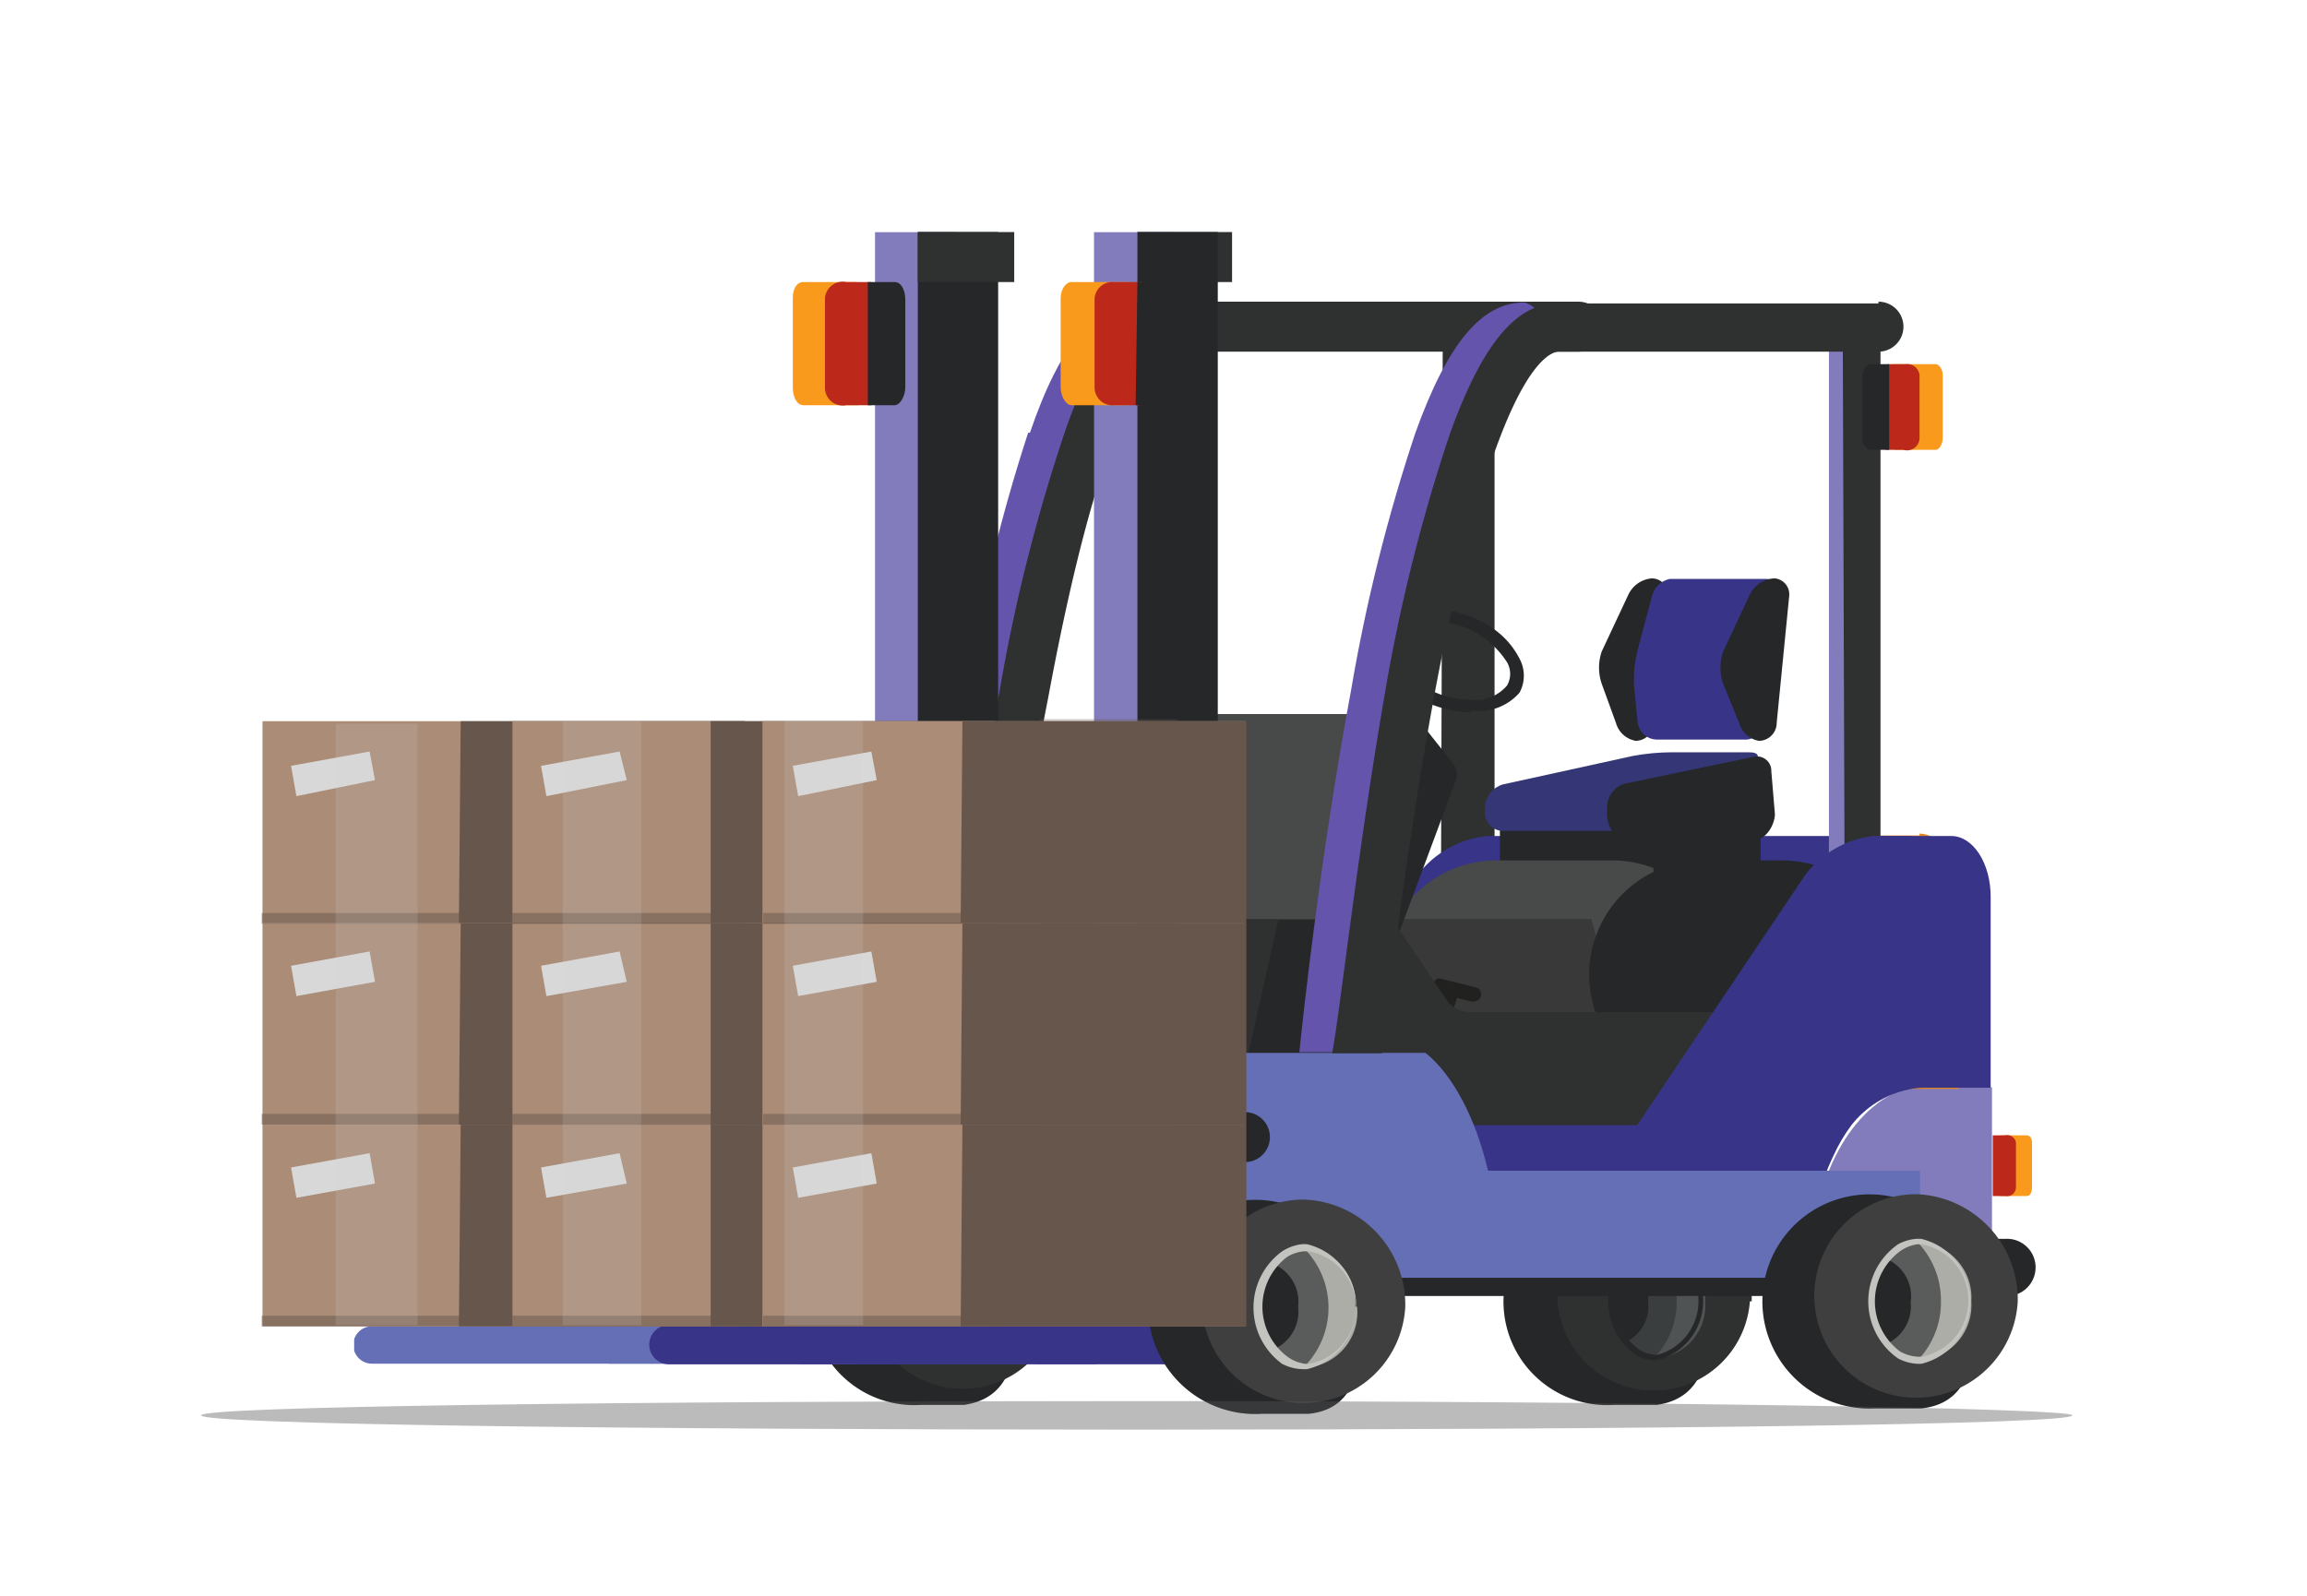 <svg xmlns="http://www.w3.org/2000/svg" xmlns:xlink="http://www.w3.org/1999/xlink" width="129.2" height="89.4"><defs><clipPath id="d"><path fill="none" d="M0 0h129.2v89.4H0z" data-name="Rectangle 849"/></clipPath><clipPath id="e"><path fill="none" d="M6.4 0a4 4 0 0 0-.9 0C2.5.8.2 4.6 0 9.3h10.1V0Z" data-name="Path 804"/></clipPath><clipPath id="f"><path fill="none" d="M6.5 7.3A96.7 96.7 0 0 0 3 21.7a285 285 0 0 0-3 20.7 1.4 1.4 0 0 0 1.2 1.5h.2a1.4 1.4 0 0 0 1.3-1.2c0-.1 1-10.4 3-20.5 3.5-19 6.5-19.5 6.9-19.5a1.4 1.4 0 0 0 0-2.7c-2.3 0-4.3 2.3-6 7.3" data-name="Path 821"/></clipPath><clipPath id="g"><path fill="none" d="M13.7 0a5.6 5.6 0 0 0-3.9 2.2L.2 16.7c-1 1.2 2-.2 3.1-.2L18.2 19c1.2 0 2.2-1.6 2.2-3.4l19-12.2c0-1.9-1-3.4-2.2-3.4Z" data-name="Path 823"/></clipPath><clipPath id="h"><path fill="none" d="M2 0A1.3 1.3 0 0 0 1 1L.2 4A7 7 0 0 0 0 6L.2 8a1.1 1.1 0 0 0 1.1 1h5a1.1 1.1 0 0 0 1-1L8.3 1a.9.9 0 0 0-.9-1Z" data-name="Path 825"/></clipPath><clipPath id="j"><path fill="none" d="M10.4 0a12.2 12.2 0 0 0-2.1.2L1 1.8A1.4 1.4 0 0 0 0 3v.4a1 1 0 0 0 1 1h7.3a4 4 0 0 0 2-.5L15 .6c.4-.3.4-.6-.2-.6Z" data-name="Path 826"/></clipPath><clipPath id="l"><path fill="none" d="M0 0h14v7.3H0z" data-name="Rectangle 723"/></clipPath><clipPath id="m"><path fill="none" d="M0 0h2.9v31.5H0z" data-name="Rectangle 729"/></clipPath><clipPath id="o"><path fill="none" d="M33 0a5.6 5.6 0 0 0-3.8 2.2l-9.4 14h-9.5l-3.8-4H0v6h.2C4 18.2 7 16.9 7 22.8v.5h22.5a13.2 13.2 0 0 1 1.3-5.4 9.1 9.1 0 0 1 1-1.7 5.5 5.5 0 0 1 3.2-2 4 4 0 0 1 .8-.1h3.8V3.4c0-1.9-1-3.4-2.2-3.4Z" data-name="Path 837"/></clipPath><clipPath id="q"><path fill="none" d="M2 0v6.6H0v6h55.6v-6H31.4c-.7-3-2-5.4-3.5-6.6Z" data-name="Path 838"/></clipPath><clipPath id="s"><path fill="none" d="M6.5 7.3a96.7 96.7 0 0 0-3.6 14.4C1.2 30.8.2 40 0 42h2.7C3 39.6 4 31 5.6 22.2c3.5-19 6.6-19.5 7-19.5a1.4 1.4 0 0 0 0-2.7c-2.4 0-4.3 2.3-6.1 7.3" data-name="Path 844"/></clipPath><clipPath id="u"><path fill="none" d="M0 0h4.5v62H0z" data-name="Rectangle 738"/></clipPath><clipPath id="x"><path fill="none" d="M0 0h3.3v17.2H0z" data-name="Rectangle 747"/></clipPath><clipPath id="z"><path fill="none" d="M2.6 0H0v17.2h2.6v-14h2.1V0Z" data-name="Path 853"/></clipPath><clipPath id="C"><path fill="none" d="M0 0h27.2v2.1H0z" data-name="Rectangle 752"/></clipPath><clipPath id="E"><path fill="none" d="M8.3 0H1a1 1 0 0 0 0 2.1h27.2V0Z" data-name="Path 854"/></clipPath><clipPath id="G"><path fill="none" d="M27.5 0H25v15h-5a1 1 0 0 0-.3 0H1.1a1 1 0 1 0 0 2.2h28.3a1 1 0 1 0 0-2.2h-1.9V3.2h2.2V0Z" data-name="Path 855"/></clipPath><clipPath id="I"><path fill="none" d="M0 0h4.8v2.5H0z" data-name="Rectangle 759"/></clipPath><clipPath id="J"><path fill="none" d="M0 0h3.6v2.6H0z" data-name="Rectangle 761"/></clipPath><clipPath id="K"><path fill="none" d="M0 0h27v.6H0z" data-name="Rectangle 763"/></clipPath><clipPath id="L"><path fill="none" d="M0 0h27v.6H0z" data-name="Rectangle 772"/></clipPath><clipPath id="M"><path fill="none" d="M0 0h27v.6H0z" data-name="Rectangle 790"/></clipPath><clipPath id="N"><path fill="none" d="M0 0h27v.6H0z" data-name="Rectangle 799"/></clipPath><clipPath id="O"><path fill="none" d="M0 0h29.6v33.9H0z" data-name="Rectangle 842"/></clipPath><clipPath id="P"><path fill="none" d="M0 0h4.6v33.7H0z" data-name="Rectangle 837"/></clipPath><clipPath id="Q"><path fill="none" d="M0 0h4.4v33.9H0z" data-name="Rectangle 839"/></clipPath><clipPath id="R"><path fill="none" d="M0 0h4.4v33.9H0z" data-name="Rectangle 841"/></clipPath><clipPath id="S"><path fill="none" d="M0 0h7.7v33.9H0z" data-name="Rectangle 845"/></clipPath><clipPath id="T"><path fill="none" d="M0 0h104.8v1.6H0z" data-name="Rectangle 846"/></clipPath><linearGradient id="c" x1="2.5" x2="2.6" y1="3.5" y2="3.5" gradientUnits="objectBoundingBox"><stop offset="0" stop-color="#827cbc"/><stop offset="1" stop-color="#4762af"/></linearGradient><linearGradient id="b" x1="5.5" x2="5.5" y1="1.7" y2="1.7" gradientUnits="objectBoundingBox"><stop offset="0" stop-color="#827cbc"/><stop offset="1" stop-color="#472d9c"/><stop offset="1" stop-color="#472d9c"/></linearGradient><linearGradient id="a" x1="1.5" x2="1.5" y1="2.5" y2="2.5" gradientUnits="objectBoundingBox"><stop offset="0" stop-color="#353675"/><stop offset="1" stop-color="#3b359c"/></linearGradient><linearGradient xlink:href="#a" id="i" x1="4.2" x2="4.2" y1="6.7" y2="6.7"/><linearGradient xlink:href="#a" id="k" x1="2.9" x2="3" y1="11.2" y2="11.2"/><linearGradient xlink:href="#b" id="n" x1="4.6" x2="4.8" y1="2.4" y2="2.4"/><linearGradient xlink:href="#a" id="p" x1="1.5" x2="1.5" y1="2" y2="2"/><linearGradient xlink:href="#c" id="r" x1="1.4" x2="1.4" y1="2.7" y2="2.7"/><linearGradient xlink:href="#b" id="t" x1="4" x2="4" y1="1.8" y2="1.8"/><linearGradient xlink:href="#b" id="v" x1="13.3" x2="13.4" y1="1.3" y2="1.3"/><linearGradient xlink:href="#b" id="w" x1="16" x2="16.1" y1="1.3" y2="1.3"/><linearGradient xlink:href="#c" id="y" x1="22.3" x2="22.4" y1="2" y2="2"/><linearGradient xlink:href="#a" id="A" x1="15.6" x2="15.7" y1="2" y2="2"/><linearGradient xlink:href="#c" id="B" x1="18.2" x2="18.3" y1="2" y2="2"/><linearGradient xlink:href="#c" id="D" x1="3.5" x2="3.5" y1="8.9" y2="8.9"/><linearGradient xlink:href="#c" id="F" x1="3.9" x2="3.9" y1="8.9" y2="8.9"/><linearGradient xlink:href="#a" id="H" x1="3.1" x2="3.1" y1="2" y2="2"/></defs><g data-name="Group 2756"><g data-name="Group 1659"><g clip-path="url(#d)" data-name="Group 1658" transform="translate(-13 11) translate(13 -11)"><g data-name="Group 1657"><g clip-path="url(#d)" data-name="Group 1656"><g data-name="Group 1498"><g clip-path="url(#e)" data-name="Group 1497" transform="translate(101.458 60.911)"><path fill="url(#c)" d="M0 0h10.1v9.2H0z" data-name="Rectangle 710" transform="translate(0 0)"/></g></g><g data-name="Group 1500"><g clip-path="url(#d)" data-name="Group 1499"><path fill="#f5c840" d="M90 63v7.1H54.4c0-.2-.3-.3-.3-.5 0-5.9 0-4.6-3.8-4.6h-.2v-6h22.3Z" data-name="Path 805"/><path fill="#8d7120" d="M79.8 70.1c.2-4.7 2.5-8.5 5.5-9a4 4 0 0 1 .9-.2h3.7v9.2Z" data-name="Path 806"/><path fill="#e5831d" d="M107.5 46.8H103a5.6 5.6 0 0 0-3.9 2.3l-9.3 14-.3.4c-1 1.2 2-.2 3.1-.2l8.3 1.4a9.1 9.1 0 0 1 1-1.7 5.5 5.5 0 0 1 3.1-2 4 4 0 0 1 1 0h3.7V50.1c0-1.8-1-3.4-2.2-3.4" data-name="Path 807"/><path fill="#2f3030" d="M63.7 13H69v2.8h-5.4z" data-name="Rectangle 711"/><path fill="#252728" d="M52.1 54.3h-2.8a1.3 1.3 0 0 0-1.3 1.3v1.3a1.3 1.3 0 0 0 1.3 1.3h4.8v-4Z" data-name="Path 808"/><path fill="#252728" d="M57 72.9c0 3-.3 5.4-3 5.8h-2.4A5.8 5.8 0 1 1 57 73" data-name="Path 809"/><path fill="#2f3030" d="M59.3 72.9A5.4 5.4 0 1 1 54 67a5.6 5.6 0 0 1 5.4 5.8" data-name="Path 810"/><path fill="#505354" d="M56.7 72.9a3 3 0 0 1-2.6 3.2h-.2a2.3 2.3 0 0 1-1-.3 3.5 3.5 0 0 1 0-5.8 2.3 2.3 0 0 1 1-.3 2.3 2.3 0 0 1 .2 0 3 3 0 0 1 2.6 3.2" data-name="Path 811"/><path fill="#3b3e3f" d="M55.1 73a4.5 4.5 0 0 1-1.2 3 2.3 2.3 0 0 1-1-.2 2.7 2.7 0 0 1-.7-.6 3.7 3.7 0 0 1 0-4.6 2.7 2.7 0 0 1 .7-.6 2.3 2.3 0 0 1 1-.3 4.5 4.5 0 0 1 1.2 3.2" data-name="Path 812"/><path fill="#252728" d="M53.5 72.9a2.2 2.2 0 0 1-1.3 2.3 3.7 3.7 0 0 1 0-4.6 2.2 2.2 0 0 1 1.3 2.3" data-name="Path 813"/><path fill="#252728" d="M54 76.2H54a2.4 2.4 0 0 1-1-.3 3.7 3.7 0 0 1 0-6 2.4 2.4 0 0 1 1.2-.3 3.4 3.4 0 0 1 0 6.6m0-6.4a2.1 2.1 0 0 0-.2 0 2.2 2.2 0 0 0-1 .3 3.4 3.4 0 0 0 0 5.5 2.1 2.1 0 0 0 1 .3h.2a3.1 3.1 0 0 0 0-6" data-name="Path 814"/><path fill="#252728" d="M95.8 72.9c0 3-.3 5.4-3 5.8h-2.4a5.8 5.8 0 1 1 5.4-5.8" data-name="Path 815"/><path fill="#2f3030" d="M98 72.9a5.4 5.4 0 1 1-5.4-5.8 5.6 5.6 0 0 1 5.5 5.8" data-name="Path 816"/><path fill="#505354" d="M95.5 72.9a3 3 0 0 1-2.7 3.2h-.1a2.3 2.3 0 0 1-1-.3 3.5 3.5 0 0 1 0-5.8 2.3 2.3 0 0 1 .9-.3 2.3 2.3 0 0 1 .2 0 3 3 0 0 1 2.7 3.2" data-name="Path 817"/><path fill="#3b3e3f" d="M93.9 73a4.5 4.5 0 0 1-1.2 3 2.3 2.3 0 0 1-1-.2 2.7 2.7 0 0 1-.7-.6 3.7 3.7 0 0 1 0-4.6 2.7 2.7 0 0 1 .7-.6 2.3 2.3 0 0 1 1-.3 4.5 4.5 0 0 1 1.2 3.2" data-name="Path 818"/><path fill="#252728" d="M92.3 72.9a2.2 2.2 0 0 1-1.3 2.3 3.7 3.7 0 0 1 0-4.6 2.2 2.2 0 0 1 1.3 2.3" data-name="Path 819"/><path fill="#252728" d="M92.8 76.2h-.2a2.4 2.4 0 0 1-1-.3 3.7 3.7 0 0 1 0-6 2.4 2.4 0 0 1 1.2-.3 3.4 3.4 0 0 1 0 6.6m0-6.4a2.1 2.1 0 0 0-1 .3 3.4 3.4 0 0 0 0 5.5 2.1 2.1 0 0 0 .9.3h.1a3.1 3.1 0 0 0 0-6" data-name="Path 820"/><path fill="#252728" d="M55 69.4h57.3A1.6 1.6 0 0 1 114 71a1.6 1.6 0 0 1-1.6 1.6H55a1.6 1.6 0 0 1-1.6-1.6 1.6 1.6 0 0 1 1.6-1.6Z" data-name="Rectangle 712"/><path fill="#2f3030" d="M80.8 18.5h2.9V50h-3z" data-name="Rectangle 713"/></g></g><g data-name="Group 1502"><g clip-path="url(#f)" data-name="Group 1501" transform="translate(51.08 16.941)"><path fill="url(#b)" d="M0 0h14v43.9H0z" data-name="Rectangle 715" transform="translate(-0.067 0)"/></g></g><g data-name="Group 1504"><g clip-path="url(#d)" data-name="Group 1503"><path fill="#2f3030" d="M54.4 60.8a1.4 1.4 0 0 0 1.3-1.2c0-.1 1-10.4 3-20.5 3.5-18.9 6.6-19.4 6.9-19.4h22.8a1.4 1.4 0 0 0 0-2.8H65.6c-2.3 0-4.3 2.4-6 7.4A96.7 96.7 0 0 0 56 38.6a285 285 0 0 0-3 20.7 1.4 1.4 0 0 0 1.2 1.5 1.3 1.3 0 0 0 .2 0" data-name="Path 822"/></g></g><g data-name="Group 1506"><g clip-path="url(#g)" data-name="Group 1505" transform="translate(69.578 46.833)"><path fill="url(#a)" d="M0 0h40.1v19H0z" data-name="Rectangle 717" transform="translate(-0.732)"/></g></g><g data-name="Group 1508"><g fill="#252728" clip-path="url(#d)" data-name="Group 1507"><path d="M84 46.1H93v3H84z" data-name="Rectangle 718"/><path d="M92.5 32.4a.9.9 0 0 1 .9 1l-.8 7.1a1 1 0 0 1-1 1 1.4 1.4 0 0 1-1.1-1l-.8-2.2a2.8 2.8 0 0 1 0-1.8l1.5-3.2a1.6 1.6 0 0 1 1.3-.9" data-name="Path 824"/></g></g><g data-name="Group 1510"><g clip-path="url(#h)" data-name="Group 1509" transform="translate(91.509 32.431)"><path fill="url(#i)" d="M0 0h8.3v9.1H0z" data-name="Rectangle 720" transform="translate(-0.034 0)"/></g></g><g data-name="Group 1512"><g clip-path="url(#j)" data-name="Group 1511" transform="translate(83.165 42.143) translate(0 0)"><path fill="url(#k)" d="M0 0h15.4v4.6H0z" data-name="Rectangle 721" transform="translate(0 0)"/></g></g><g data-name="Group 1517"><g clip-path="url(#d)" data-name="Group 1516"><path fill="#484949" d="M83.8 48.2h6.5a6.4 6.4 0 0 1 6.4 6.4 6.4 6.4 0 0 1-6.4 6.4h-6.5a6.4 6.4 0 0 1-6.4-6.4 6.4 6.4 0 0 1 6.4-6.4Z" data-name="Rectangle 722"/><g data-name="Group 1515" opacity=".4"><g data-name="Group 1514"><g clip-path="url(#l)" data-name="Group 1513" transform="translate(77.116 51.477)"><path fill="#21211f" d="m0 0 1.3 6.5 12.7.8L12 0Z" data-name="Path 827"/></g></g></g><path fill="#252728" d="M92.6 46.1h6v3h-6z" data-name="Rectangle 724"/><path fill="#252728" d="M95.4 48.2h4.4a6.4 6.4 0 0 1 6.4 6.4 6.4 6.4 0 0 1-6.4 6.4h-4.4a6.4 6.4 0 0 1-6.4-6.4 6.4 6.4 0 0 1 6.4-6.4Z" data-name="Rectangle 725"/><path fill="#252728" d="M99.4 45.6c0 .6-.5 1.4-1 1.4H91c-.6 0-1-.8-1-1.4v-.3a1.4 1.4 0 0 1 1-1.4l7.2-1.5a.8.8 0 0 1 1 .8Z" data-name="Path 828"/><path fill="#252728" d="M99.4 32.4a.9.9 0 0 1 .8 1l-.7 7.1a1 1 0 0 1-1 1 1.4 1.4 0 0 1-1.1-1l-.9-2.2a2.8 2.8 0 0 1 0-1.8l1.5-3.2a1.6 1.6 0 0 1 1.4-.9" data-name="Path 829"/><path fill="#21211f" d="m82.6 55.3-2-.5a.4.4 0 0 0-.2.7l.4.2-.7 2.2a.4.4 0 0 0 .3.5.4.4 0 0 0 .1 0 .4.4 0 0 0 .4-.3l.7-2.2.8.2a.4.4 0 0 0 .1 0 .4.4 0 0 0 .1-.8" data-name="Path 830"/><path fill="#484949" d="M75.6 56.4a.6.6 0 0 0 .7-.5l2.2-15.4a.5.5 0 0 0-.4-.5H67.7a1.3 1.3 0 0 0-.8.4l-3.2 4a2.3 2.3 0 0 0-.4 1l-1 9.7a.5.5 0 0 0 .5.6Z" data-name="Path 831"/><path fill="#252728" d="M82.4 39.9a6.4 6.4 0 0 1-3-.8 4.6 4.6 0 0 1-2-2 2 2 0 0 1 0-2 3 3 0 0 1 2.7-1 6.4 6.4 0 0 1 3 .8 4.6 4.6 0 0 1 2 2 2 2 0 0 1 0 1.9 3 3 0 0 1-2.7 1m-2.3-5a2.3 2.3 0 0 0-2 .8 1.3 1.3 0 0 0 0 1.2 5 5 0 0 0 4.3 2.4 2.3 2.3 0 0 0 2-.8 1.3 1.3 0 0 0 0-1.3 5 5 0 0 0-4.3-2.3" data-name="Path 832"/><path fill="#252728" d="M76.3 56.3a.6.6 0 0 0 .7-.4l4.5-12.1a1 1 0 0 0-.1-1l-1.9-2.4a.4.4 0 0 0-.7 0l-3 4a2.3 2.3 0 0 0-.5 1l-1 9.7a.7.7 0 0 0 .4.7Z" data-name="Path 833"/><path fill="#252728" d="M53.5 51.5h22.6v8.1H53.5z" data-name="Rectangle 726"/><path fill="#2f3030" d="M54 59.6h3.7l1.8-8h-3.7Z" data-name="Path 834"/><path fill="#2f3030" d="M66.1 59.5h3.7l1.8-8H68Z" data-name="Path 835"/><path fill="#2f3030" d="M95.3 63.2a1.2 1.2 0 0 1-1 .8H75.4a.7.7 0 0 1-.7-.8l.7-5.6.3-1.6 1.2-5.2c0-.4.4-.5.6 0L81 56a1.7 1.7 0 0 0 1.3.7h14.3a.6.6 0 0 1 .6.7Z" data-name="Path 836"/></g></g><g data-name="Group 1519"><g clip-path="url(#m)" data-name="Group 1518" transform="translate(102.426 18.467) translate(0 0)"><path fill="url(#n)" d="M0 0h2.9v31.5H0z" data-name="Rectangle 728"/></g></g><g data-name="Group 1521"><g clip-path="url(#d)" data-name="Group 1520"><path fill="#2f3030" d="M103.2 18.3h2.1v30h-2z" data-name="Rectangle 730"/></g></g><g data-name="Group 1523"><g clip-path="url(#o)" data-name="Group 1522" transform="translate(71.884 46.833)"><path fill="url(#p)" d="M0 0h39.7v23.3H0z" data-name="Rectangle 732" transform="translate(0 0)"/></g></g><g data-name="Group 1525"><g clip-path="url(#q)" data-name="Group 1524" transform="translate(51.933 58.981)"><path fill="url(#r)" d="M0 0h55.6v12.6H0z" data-name="Rectangle 733" transform="translate(0 0)"/></g></g><g data-name="Group 1527"><g clip-path="url(#d)" data-name="Group 1526"><path fill="#f99a1d" d="M106.1 25.2h2.3c.2 0 .4-.3.4-.7V21c0-.3-.2-.6-.4-.6H106Z" data-name="Path 839"/><path fill="#bc291b" d="M105.6 25.2h1a.7.7 0 0 0 .9-.7V21a.7.7 0 0 0-.8-.6h-1Z" data-name="Path 840"/><path fill="#252728" d="M105.8 20.4h-1c-.3 0-.5.3-.5.7v3.4c0 .4.2.7.5.7h1Z" data-name="Path 841"/><path fill="#f99a1d" d="M112 67h1.5c.2 0 .3-.2.3-.5V64c0-.2-.1-.4-.3-.4H112Z" data-name="Path 842"/><path fill="#bc291b" d="M111.6 67h.7a.5.5 0 0 0 .6-.5V64a.5.5 0 0 0-.6-.4h-.7Z" data-name="Path 843"/></g></g><g data-name="Group 1529"><g clip-path="url(#s)" data-name="Group 1528" transform="translate(72.769 16.941)"><path fill="url(#t)" d="M0 0h13.9v42H0z" data-name="Rectangle 735" transform="translate(0 0)"/></g></g><g data-name="Group 1531"><g clip-path="url(#d)" data-name="Group 1530"><path fill="#2f3030" d="M105.2 17h-18c-2.3 0-4.2 2.3-6 7.3a96.7 96.7 0 0 0-3.6 14.3C76 47.8 75 57.1 74.6 59h2.8c.3-2.4 1.3-11.2 2.9-19.9 3.5-18.9 6.6-19.4 7-19.4h17.9a1.4 1.4 0 0 0 0-2.8" data-name="Path 845"/></g></g><g data-name="Group 1533"><g clip-path="url(#u)" data-name="Group 1532" transform="translate(61.269 13.005) translate(0 0)"><path fill="url(#v)" d="M0 0h4.5v62H0z" data-name="Rectangle 737" transform="translate(0)"/></g></g><g data-name="Group 1535"><g clip-path="url(#d)" data-name="Group 1534"><path fill="#252728" d="M63.7 13h4.5v62h-4.5z" data-name="Rectangle 739"/></g></g><g data-name="Group 1537"><g clip-path="url(#u)" data-name="Group 1536" transform="translate(49.004 13.005) translate(0 0)"><path fill="url(#w)" d="M0 0h4.5v62H0z" data-name="Rectangle 741" transform="translate(0 0)"/></g></g><g data-name="Group 1539"><g clip-path="url(#d)" data-name="Group 1538"><path fill="#252728" d="M51.4 13h4.5v62h-4.5z" data-name="Rectangle 743"/><path fill="#2f3030" d="M51.4 13h5.4v2.8h-5.4z" data-name="Rectangle 744"/><path fill="#f99a1d" d="M48.1 22.7H45c-.4 0-.6-.5-.6-1v-5c0-.5.2-.9.6-.9H48Z" data-name="Path 846"/><path fill="#bc291b" d="M48.8 22.7h-1.4a1 1 0 0 1-1.2-1v-5a1 1 0 0 1 1.2-.9h1.4Z" data-name="Path 847"/><path fill="#252728" d="M48.6 15.8h1.5c.4 0 .6.5.6 1v4.9c0 .5-.3 1-.6 1h-1.5Z" data-name="Path 848"/><path fill="#f99a1d" d="M63.2 22.7H60c-.3 0-.6-.5-.6-1v-5c0-.5.3-.9.6-.9h3.2Z" data-name="Path 849"/><path fill="#bc291b" d="M63.9 22.7h-1.5a1 1 0 0 1-1.1-1v-5a1 1 0 0 1 1.1-.9H64Z" data-name="Path 850"/><path fill="#252728" d="M63.7 15.8H65c.4 0 .7.5.7 1v4.9c0 .5-.3 1-.7 1h-1.4Z" data-name="Path 851"/><path fill="#252728" d="M43 65h26.2a1.4 1.4 0 1 0 0-2.6H43a1.4 1.4 0 1 0 0 2.7" data-name="Path 852"/></g></g><g data-name="Group 1541"><g clip-path="url(#x)" data-name="Group 1540" transform="translate(44.805 59.227)"><path fill="url(#y)" d="M0 0h3.3v17.2H0z" data-name="Rectangle 746" transform="translate(0)"/></g></g><g data-name="Group 1543"><g clip-path="url(#z)" data-name="Group 1542" transform="translate(48.051 59.227)"><path fill="url(#A)" d="M0 0h4.7v17.2H0z" data-name="Rectangle 748" transform="translate(0 0)"/></g></g><g data-name="Group 1545"><g clip-path="url(#x)" data-name="Group 1544" transform="translate(58.062 59.227)"><path fill="url(#B)" d="M0 0h3.3v17.2H0z" data-name="Rectangle 749" transform="translate(0 0)"/></g></g><g data-name="Group 1547"><g clip-path="url(#C)" data-name="Group 1546" transform="translate(34.109 74.295)"><path fill="url(#D)" d="M0 0h27.2v2.1H0z" data-name="Rectangle 751"/></g></g><g data-name="Group 1549"><g clip-path="url(#E)" data-name="Group 1548" transform="translate(19.834 74.295)"><path fill="url(#F)" d="M0 0h28.2v2.1H0z" data-name="Rectangle 753"/></g></g><g data-name="Group 1551"><g clip-path="url(#G)" data-name="Group 1550" transform="translate(36.358 59.227)"><path fill="url(#H)" d="M0 0h30.5v17.2H0z" data-name="Rectangle 754" transform="translate(0 0)"/></g></g><g data-name="Group 1655"><g clip-path="url(#d)" data-name="Group 1654"><path fill="#252728" d="M76.3 73.2c0 3.1-.2 5.7-3 6h-2.6a6 6 0 1 1 5.6-6" data-name="Path 856"/><path fill="#3f3f3f" d="M78.7 73.2a5.7 5.7 0 1 1-5.6-6 5.9 5.9 0 0 1 5.6 6" data-name="Path 857"/><path fill="#acada6" d="M76 73.2a3.1 3.1 0 0 1-2.7 3.4H73a2.4 2.4 0 0 1-1-.4 3.7 3.7 0 0 1 0-6 2.4 2.4 0 0 1 1-.3 2.4 2.4 0 0 1 .2 0 3.1 3.1 0 0 1 2.7 3.3" data-name="Path 858"/><path fill="#5a5b5b" d="M74.4 73.2a4.7 4.7 0 0 1-1.3 3.3 2.4 2.4 0 0 1-1-.3 2.9 2.9 0 0 1-.8-.6 3.8 3.8 0 0 1 0-4.8 2.8 2.8 0 0 1 .7-.6 2.4 2.4 0 0 1 1-.3 4.7 4.7 0 0 1 1.4 3.3" data-name="Path 859"/><path fill="#252728" d="M72.7 73.2a2.3 2.3 0 0 1-1.4 2.4 3.8 3.8 0 0 1 0-4.8 2.3 2.3 0 0 1 1.4 2.4" data-name="Path 860"/><path fill="#c3c4bf" d="M73.3 76.7H73a2.6 2.6 0 0 1-1.2-.3 3.9 3.9 0 0 1 0-6.3 2.6 2.6 0 0 1 1.1-.4 2.5 2.5 0 0 1 .3 0 3.6 3.6 0 0 1 0 7m0-6.6H73a2.2 2.2 0 0 0-.9.3 3.5 3.5 0 0 0 0 5.6 2.2 2.2 0 0 0 1 .4h.2a3.2 3.2 0 0 0 0-6.3" data-name="Path 861"/><path fill="#252728" d="M110.7 72.9c0 3.1-.3 5.7-3.1 6H105a6 6 0 1 1 5.7-6" data-name="Path 862"/><path fill="#3f3f3f" d="M113 72.9a5.7 5.7 0 1 1-5.6-6 5.9 5.9 0 0 1 5.6 6" data-name="Path 863"/><path fill="#acada6" d="M110.4 72.9a3.1 3.1 0 0 1-2.8 3.3h-.2a2.4 2.4 0 0 1-1-.3 3.7 3.7 0 0 1 0-6 2.4 2.4 0 0 1 1-.3 2.4 2.4 0 0 1 .2 0 3.1 3.1 0 0 1 2.8 3.3" data-name="Path 864"/><path fill="#5a5b5b" d="M108.7 73a4.7 4.7 0 0 1-1.3 3.2 2.4 2.4 0 0 1-1-.3 2.9 2.9 0 0 1-.8-.6 3.8 3.8 0 0 1 0-4.8 2.9 2.9 0 0 1 .8-.6 2.4 2.4 0 0 1 1-.3 4.7 4.7 0 0 1 1.3 3.3" data-name="Path 865"/><path fill="#252728" d="M107 72.9a2.3 2.3 0 0 1-1.4 2.4 3.8 3.8 0 0 1 0-4.8A2.3 2.3 0 0 1 107 73" data-name="Path 866"/><path fill="#c3c4bf" d="M107.6 76.4h-.2a2.6 2.6 0 0 1-1.1-.3 3.9 3.9 0 0 1 0-6.4 2.6 2.6 0 0 1 1-.3 2.5 2.5 0 0 1 .3 0 3.6 3.6 0 0 1 0 7m0-6.7h-.2a2.2 2.2 0 0 0-1 .4 3.5 3.5 0 0 0 0 5.6 2.2 2.2 0 0 0 1 .3h.2a3.2 3.2 0 0 0 0-6.3" data-name="Path 867"/><path fill="#aa8c77" d="M14.7 63h27v11.3h-27z" data-name="Rectangle 755"/><path fill="#67564c" d="M25.8 63h15.9v11.3h-16z" data-name="Rectangle 756"/><path fill="#d8d8d8" d="m16.3 65.4 4.4-.8.3 1.7-4.4.8z" data-name="Rectangle 757"/><g data-name="Group 1554" opacity=".5" style="mix-blend-mode:multiply;isolation:isolate"><g data-name="Group 1553"><g clip-path="url(#I)" data-name="Group 1552" transform="translate(36.397 64.127)"><path fill="#67564c" d="M0 .8 4.4 0l.3 1.7-4.4.8z" data-name="Rectangle 758"/></g></g></g><g data-name="Group 1557" opacity=".5" style="mix-blend-mode:multiply;isolation:isolate"><g data-name="Group 1556"><g clip-path="url(#J)" data-name="Group 1555" transform="translate(32.102 68.647) translate(0)"><path fill="#67564c" d="m0 1.1.5-1 3 1.4-.4 1z" data-name="Rectangle 760"/></g></g></g><g data-name="Group 1560" opacity=".5" style="mix-blend-mode:multiply;isolation:isolate"><g data-name="Group 1559"><g clip-path="url(#K)" data-name="Group 1558" transform="translate(14.655 73.706)"><path fill="#67564c" d="M0 0h27v.6H0z" data-name="Rectangle 762"/></g></g></g><path fill="#aa8c77" d="M28.7 63h27v11.3h-27z" data-name="Rectangle 764"/><path fill="#67564c" d="M39.8 63h16v11.3h-16z" data-name="Rectangle 765"/><path fill="#d8d8d8" d="m30.3 65.4 4.4-.8.4 1.7-4.5.8z" data-name="Rectangle 766"/><g data-name="Group 1563" opacity=".5" style="mix-blend-mode:multiply;isolation:isolate"><g data-name="Group 1562"><g clip-path="url(#I)" data-name="Group 1561" transform="translate(50.438 64.127)"><path fill="#67564c" d="M0 .8 4.4 0l.3 1.7-4.4.8z" data-name="Rectangle 767"/></g></g></g><g data-name="Group 1566" opacity=".5" style="mix-blend-mode:multiply;isolation:isolate"><g data-name="Group 1565"><g clip-path="url(#J)" data-name="Group 1564" transform="translate(46.144 68.647)"><path fill="#67564c" d="m0 1.1.5-1 3 1.4-.4 1z" data-name="Rectangle 769"/></g></g></g><g data-name="Group 1569" opacity=".5" style="mix-blend-mode:multiply;isolation:isolate"><g data-name="Group 1568"><g clip-path="url(#L)" data-name="Group 1567" transform="translate(28.696 73.706)"><path fill="#67564c" d="M0 0h27v.6H0z" data-name="Rectangle 771"/></g></g></g><path fill="#aa8c77" d="M42.7 63h27v11.3h-27z" data-name="Rectangle 773"/><path fill="#67564c" d="M53.9 63h15.9v11.3h-16z" data-name="Rectangle 774"/><path fill="#d8d8d8" d="m44.4 65.4 4.4-.8.3 1.7-4.4.8z" data-name="Rectangle 775"/><g data-name="Group 1572" opacity=".5" style="mix-blend-mode:multiply;isolation:isolate"><g data-name="Group 1571"><g clip-path="url(#I)" data-name="Group 1570" transform="translate(64.48 64.127)"><path fill="#67564c" d="M0 .8 4.4 0l.3 1.7-4.4.8z" data-name="Rectangle 776"/></g></g></g><g data-name="Group 1575" opacity=".5" style="mix-blend-mode:multiply;isolation:isolate"><g data-name="Group 1574"><g clip-path="url(#J)" data-name="Group 1573" transform="translate(60.185 68.647)"><path fill="#67564c" d="m0 1.1.5-1 3 1.4-.4 1z" data-name="Rectangle 778"/></g></g></g><g data-name="Group 1578" opacity=".5" style="mix-blend-mode:multiply;isolation:isolate"><g data-name="Group 1577"><g clip-path="url(#L)" data-name="Group 1576" transform="translate(42.737 73.706)"><path fill="#67564c" d="M0 0h27v.6H0z" data-name="Rectangle 780"/></g></g></g><path fill="#aa8c77" d="M14.7 51.7h27V63h-27z" data-name="Rectangle 782"/><path fill="#67564c" d="M25.8 51.7h15.9V63h-16z" data-name="Rectangle 783"/><path fill="#d8d8d8" d="m16.3 54.1 4.4-.8.3 1.7-4.4.8z" data-name="Rectangle 784"/><g data-name="Group 1581" opacity=".5" style="mix-blend-mode:multiply;isolation:isolate"><g data-name="Group 1580"><g clip-path="url(#I)" data-name="Group 1579" transform="translate(36.397 52.82)"><path fill="#67564c" d="M0 .8 4.4 0l.3 1.7-4.4.8z" data-name="Rectangle 785"/></g></g></g><g data-name="Group 1584" opacity=".5" style="mix-blend-mode:multiply;isolation:isolate"><g data-name="Group 1583"><g clip-path="url(#J)" data-name="Group 1582" transform="translate(32.102 57.34) translate(0)"><path fill="#67564c" d="m0 1.1.5-1 3 1.4-.4 1z" data-name="Rectangle 787"/></g></g></g><g data-name="Group 1587" opacity=".5" style="mix-blend-mode:multiply;isolation:isolate"><g data-name="Group 1586"><g clip-path="url(#M)" data-name="Group 1585" transform="translate(14.655 62.399)"><path fill="#67564c" d="M0 0h27v.6H0z" data-name="Rectangle 789"/></g></g></g><path fill="#aa8c77" d="M28.7 51.7h27V63h-27z" data-name="Rectangle 791"/><path fill="#67564c" d="M39.8 51.7h16V63h-16z" data-name="Rectangle 792"/><path fill="#d8d8d8" d="m30.3 54.1 4.4-.8.4 1.7-4.5.8z" data-name="Rectangle 793"/><g data-name="Group 1590" opacity=".5" style="mix-blend-mode:multiply;isolation:isolate"><g data-name="Group 1589"><g clip-path="url(#I)" data-name="Group 1588" transform="translate(50.438 52.82)"><path fill="#67564c" d="M0 .8 4.4 0l.3 1.7-4.4.8z" data-name="Rectangle 794"/></g></g></g><g data-name="Group 1593" opacity=".5" style="mix-blend-mode:multiply;isolation:isolate"><g data-name="Group 1592"><g clip-path="url(#J)" data-name="Group 1591" transform="translate(46.144 57.34)"><path fill="#67564c" d="m0 1.1.5-1 3 1.4-.4 1z" data-name="Rectangle 796"/></g></g></g><g data-name="Group 1596" opacity=".5" style="mix-blend-mode:multiply;isolation:isolate"><g data-name="Group 1595"><g clip-path="url(#N)" data-name="Group 1594" transform="translate(28.696 62.399)"><path fill="#67564c" d="M0 0h27v.6H0z" data-name="Rectangle 798"/></g></g></g><path fill="#aa8c77" d="M42.7 51.7h27V63h-27z" data-name="Rectangle 800"/><path fill="#67564c" d="M53.9 51.7h15.9V63h-16z" data-name="Rectangle 801"/><path fill="#d8d8d8" d="m44.4 54.1 4.4-.8.3 1.7-4.4.8z" data-name="Rectangle 802"/><g data-name="Group 1599" opacity=".5" style="mix-blend-mode:multiply;isolation:isolate"><g data-name="Group 1598"><g clip-path="url(#I)" data-name="Group 1597" transform="translate(64.48 52.82)"><path fill="#67564c" d="M0 .8 4.4 0l.3 1.7-4.4.8z" data-name="Rectangle 803"/></g></g></g><g data-name="Group 1602" opacity=".5" style="mix-blend-mode:multiply;isolation:isolate"><g data-name="Group 1601"><g clip-path="url(#J)" data-name="Group 1600" transform="translate(60.185 57.34)"><path fill="#67564c" d="m0 1.1.5-1 3 1.4-.4 1z" data-name="Rectangle 805"/></g></g></g><g data-name="Group 1605" opacity=".5" style="mix-blend-mode:multiply;isolation:isolate"><g data-name="Group 1604"><g clip-path="url(#N)" data-name="Group 1603" transform="translate(42.737 62.399)"><path fill="#67564c" d="M0 0h27v.6H0z" data-name="Rectangle 807"/></g></g></g><path fill="#aa8c77" d="M14.7 40.4h27v11.3h-27z" data-name="Rectangle 809"/><path fill="#67564c" d="M25.8 40.4h15.9v11.3h-16z" data-name="Rectangle 810"/><path fill="#d8d8d8" d="m16.3 42.9 4.4-.8.3 1.6-4.4.9z" data-name="Rectangle 811"/><g data-name="Group 1608" opacity=".5" style="mix-blend-mode:multiply;isolation:isolate"><g data-name="Group 1607"><g clip-path="url(#I)" data-name="Group 1606" transform="translate(36.397 41.566) translate(0 0)"><path fill="#67564c" d="M0 .8 4.4 0l.3 1.7-4.4.8z" data-name="Rectangle 812"/></g></g></g><g data-name="Group 1611" opacity=".5" style="mix-blend-mode:multiply;isolation:isolate"><g data-name="Group 1610"><g clip-path="url(#J)" data-name="Group 1609" transform="translate(32.102 46.086) translate(0)"><path fill="#67564c" d="m0 1.1.5-1 3 1.4-.4 1z" data-name="Rectangle 814"/></g></g></g><g data-name="Group 1614" opacity=".5" style="mix-blend-mode:multiply;isolation:isolate"><g data-name="Group 1613"><g clip-path="url(#M)" data-name="Group 1612" transform="translate(14.655 51.145)"><path fill="#67564c" d="M0 0h27v.6H0z" data-name="Rectangle 816"/></g></g></g><path fill="#aa8c77" d="M28.7 40.4h27v11.3h-27z" data-name="Rectangle 818"/><path fill="#67564c" d="M39.8 40.4h16v11.3h-16z" data-name="Rectangle 819"/><path fill="#d8d8d8" d="m30.3 42.9 4.4-.8.4 1.6-4.5.9z" data-name="Rectangle 820"/><g data-name="Group 1617" opacity=".5" style="mix-blend-mode:multiply;isolation:isolate"><g data-name="Group 1616"><g clip-path="url(#I)" data-name="Group 1615" transform="translate(50.438 41.566) translate(0 0)"><path fill="#67564c" d="M0 .8 4.4 0l.3 1.7-4.4.8z" data-name="Rectangle 821"/></g></g></g><g data-name="Group 1620" opacity=".5" style="mix-blend-mode:multiply;isolation:isolate"><g data-name="Group 1619"><g clip-path="url(#J)" data-name="Group 1618" transform="translate(46.144 46.086)"><path fill="#67564c" d="m0 1.1.5-1 3 1.4-.4 1z" data-name="Rectangle 823"/></g></g></g><g data-name="Group 1623" opacity=".5" style="mix-blend-mode:multiply;isolation:isolate"><g data-name="Group 1622"><g clip-path="url(#N)" data-name="Group 1621" transform="translate(28.696 51.145)"><path fill="#67564c" d="M0 0h27v.6H0z" data-name="Rectangle 825"/></g></g></g><path fill="#aa8c77" d="M42.7 40.4h27v11.3h-27z" data-name="Rectangle 827"/><path fill="#67564c" d="M53.9 40.4h15.9v11.3h-16z" data-name="Rectangle 828"/><path fill="#d8d8d8" d="m44.4 42.9 4.4-.8.3 1.6-4.4.9z" data-name="Rectangle 829"/><g data-name="Group 1626" opacity=".5" style="mix-blend-mode:multiply;isolation:isolate"><g data-name="Group 1625"><g clip-path="url(#I)" data-name="Group 1624" transform="translate(64.48 41.566) translate(0 0)"><path fill="#67564c" d="M0 .8 4.4 0l.3 1.7-4.4.8z" data-name="Rectangle 830"/></g></g></g><g data-name="Group 1629" opacity=".5" style="mix-blend-mode:multiply;isolation:isolate"><g data-name="Group 1628"><g clip-path="url(#J)" data-name="Group 1627" transform="translate(60.185 46.086)"><path fill="#67564c" d="m0 1.1.5-1 3 1.4-.4 1z" data-name="Rectangle 832"/></g></g></g><g data-name="Group 1632" opacity=".5" style="mix-blend-mode:multiply;isolation:isolate"><g data-name="Group 1631"><g clip-path="url(#N)" data-name="Group 1630" transform="translate(42.737 51.145)"><path fill="#67564c" d="M0 0h27v.6H0z" data-name="Rectangle 834"/></g></g></g><g data-name="Group 1644" opacity=".4" style="mix-blend-mode:screen;isolation:isolate"><g data-name="Group 1643"><g clip-path="url(#O)" data-name="Group 1642" transform="translate(18.786 40.344)"><g data-name="Group 1635" opacity=".4" style="mix-blend-mode:color-dodge;isolation:isolate"><g data-name="Group 1634"><g clip-path="url(#P)" data-name="Group 1633" transform="translate(0 0.201)"><path fill="#d8d8d8" d="M0 0h4.6v33.7H0z" data-name="Rectangle 836"/></g></g></g><g data-name="Group 1638" opacity=".4" style="mix-blend-mode:color-dodge;isolation:isolate"><g data-name="Group 1637"><g clip-path="url(#Q)" data-name="Group 1636" transform="translate(25.149)"><path fill="#d8d8d8" d="M0 0h4.4v33.9H0z" data-name="Rectangle 838"/></g></g></g><g data-name="Group 1641" opacity=".4" style="mix-blend-mode:color-dodge;isolation:isolate"><g data-name="Group 1640"><g clip-path="url(#R)" data-name="Group 1639" transform="translate(12.725 0.059)"><path fill="#d8d8d8" d="M0 0h4.4v33.9H0z" data-name="Rectangle 840"/></g></g></g></g></g></g><g data-name="Group 1650" opacity=".7" style="mix-blend-mode:multiply;isolation:isolate"><g data-name="Group 1649"><g clip-path="url(#S)" data-name="Group 1648" transform="translate(58.231 40.27)"><g data-name="Group 1647" opacity=".4" style="mix-blend-mode:color-dodge;isolation:isolate"><g data-name="Group 1646"><g clip-path="url(#S)" data-name="Group 1645"><path fill="#67564c" d="M0 0h7.7v33.9H0z" data-name="Rectangle 843"/></g></g></g></g></g></g><g data-name="Group 1653" opacity=".4" style="mix-blend-mode:multiply;isolation:isolate"><g data-name="Group 1652"><g clip-path="url(#T)" data-name="Group 1651" transform="translate(11.263 78.487)"><path fill="#545454" d="M104.8.8c0 .5-23.4.8-52.4.8S0 1.3 0 .8 23.5 0 52.4 0s52.4.4 52.4.8" data-name="Path 868"/></g></g></g></g></g></g></g></g></g></g></svg>
